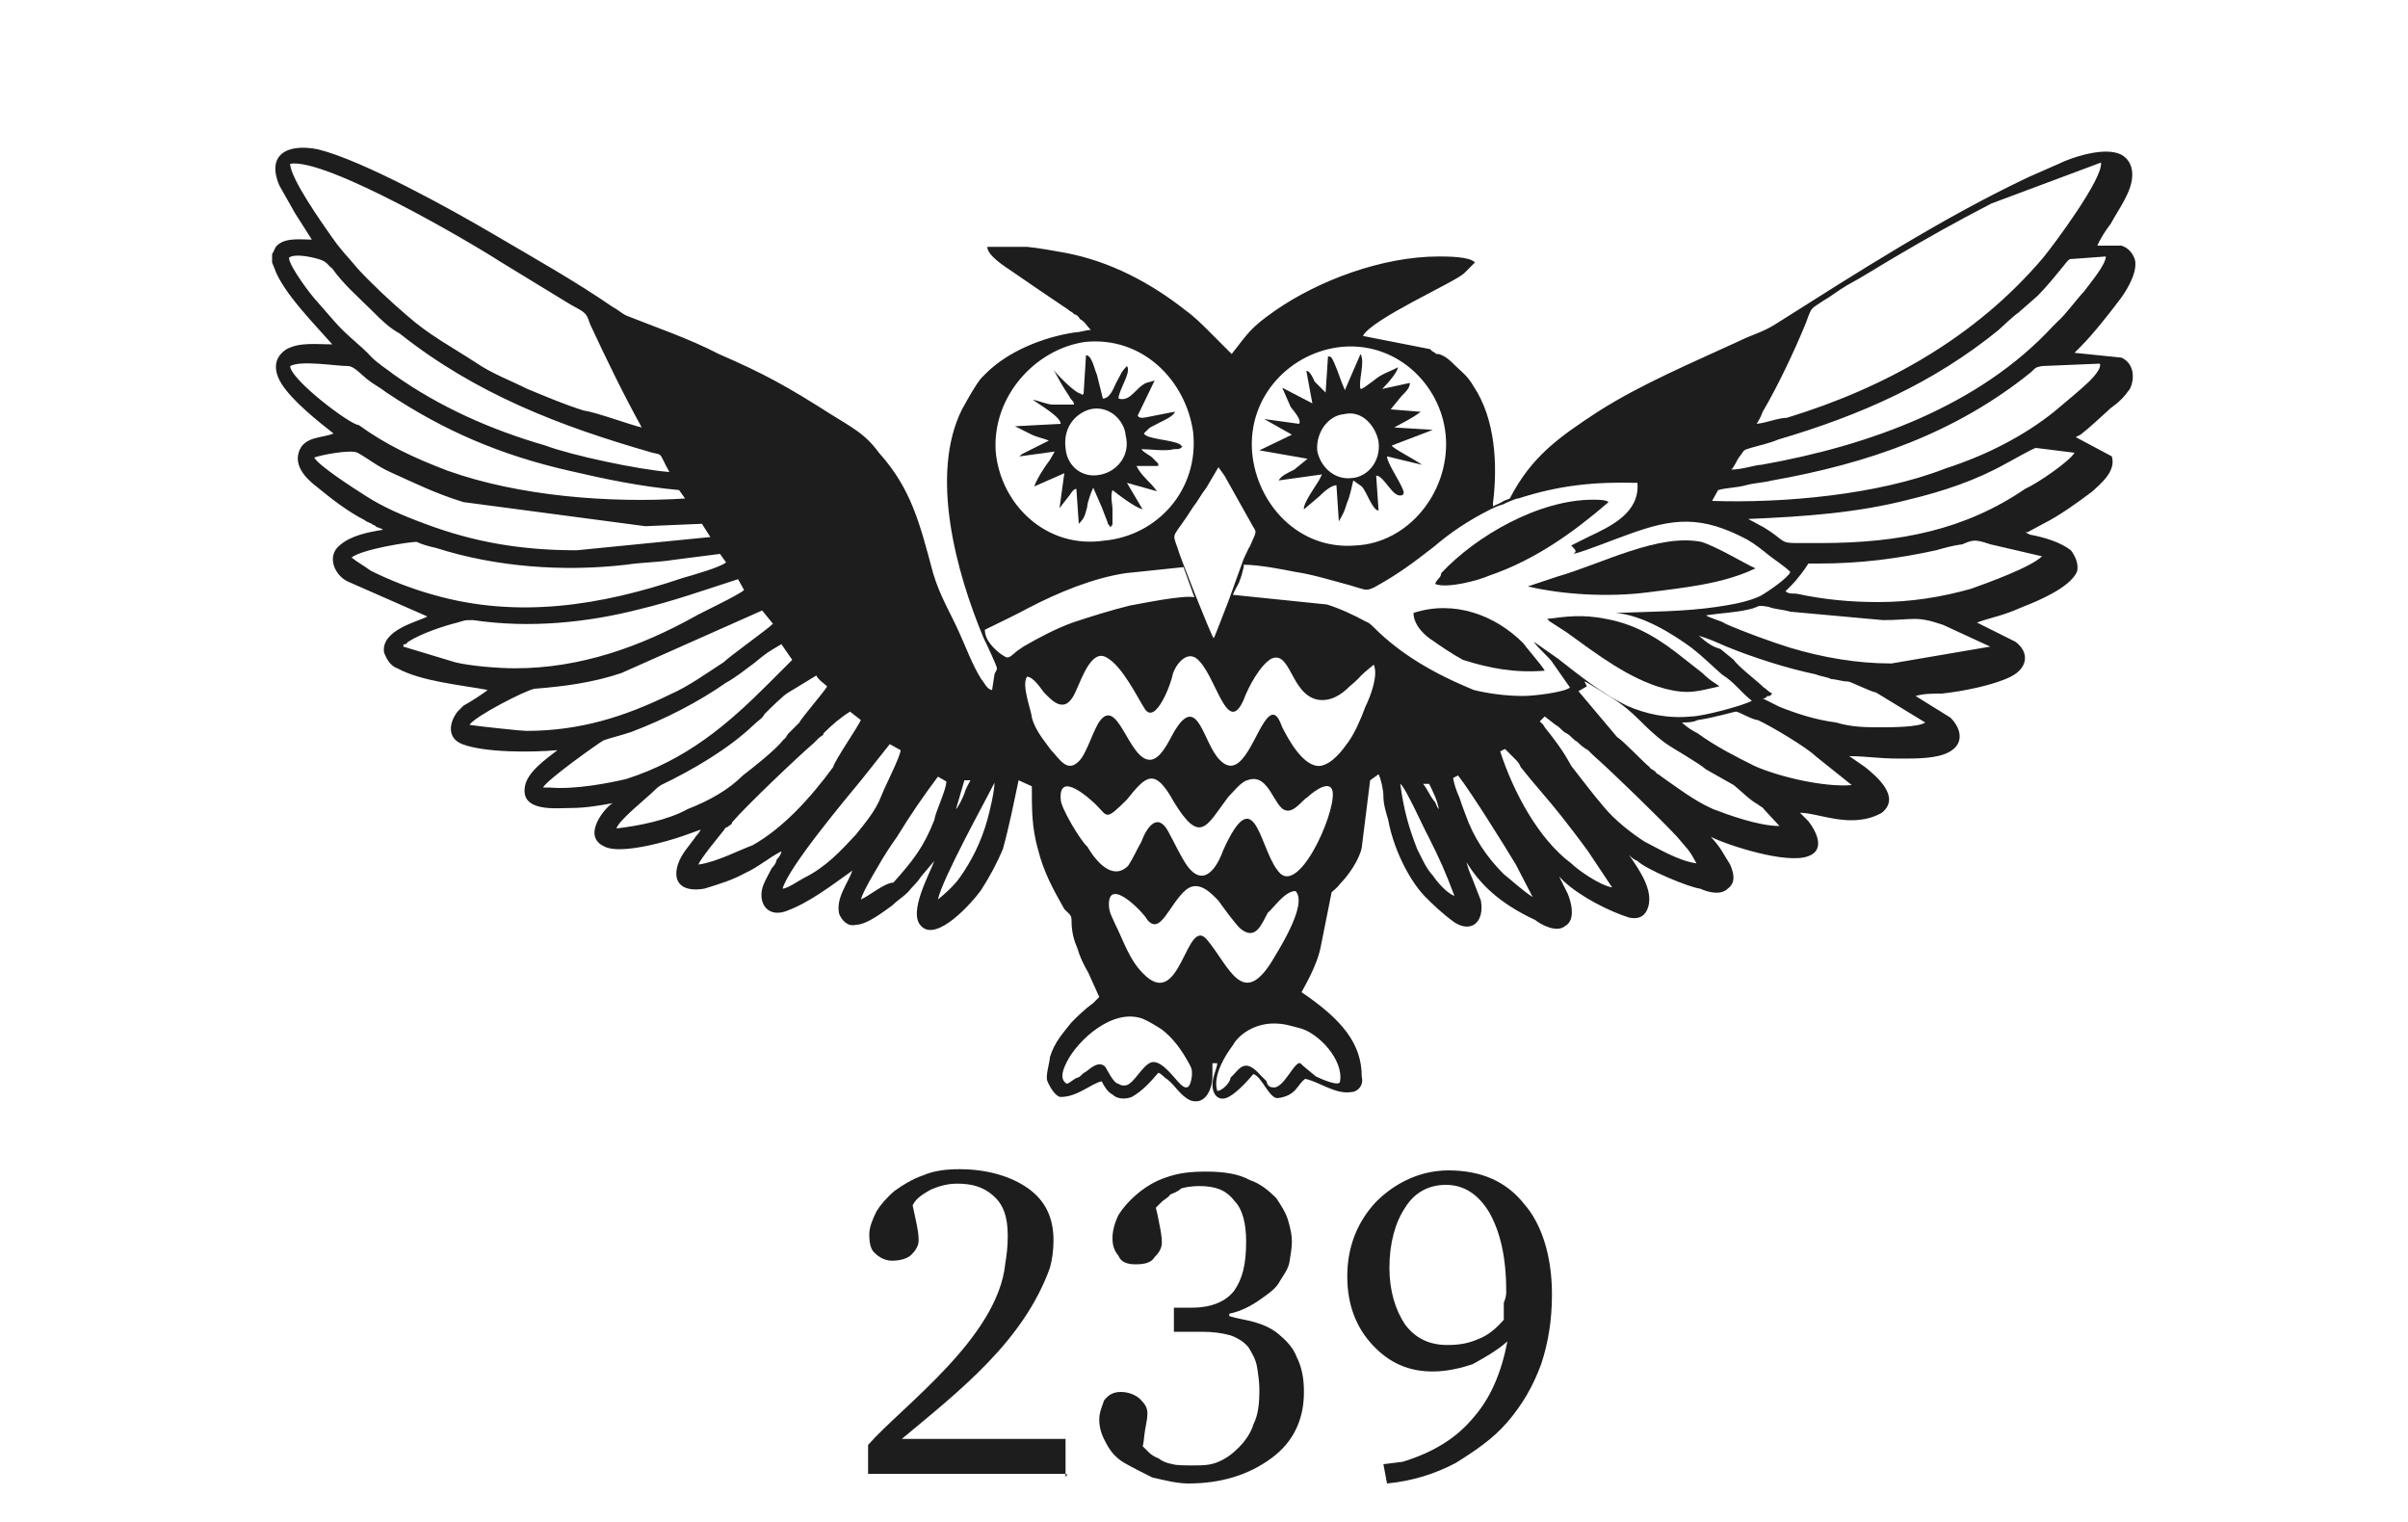 <?xml version="1.0" encoding="utf-8"?>
<!-- Generator: Adobe Illustrator 19.0.0, SVG Export Plug-In . SVG Version: 6.00 Build 0)  -->
<svg version="1.1" id="Layer_2" xmlns="http://www.w3.org/2000/svg" xmlns:xlink="http://www.w3.org/1999/xlink" x="0px" y="0px"
     viewBox="0 0 200 126.4" style="enable-background:new 0 0 200 126.4;" xml:space="preserve">
<style type="text/css">
    .st0{fill:#1d1d1d;}
</style>
<g id="XMLID_391_">
    <g id="XMLID_160_">
        <path id="XMLID_207_" class="st0" d="M128.5,51.4l0.2,0.2l1.4,0.9c2.5,1.8,5.2,3.9,8.2,4.7c2,0.5,2.7,0.2,4.5-0.2c-0.2-0.2-0.7-0.4-1.4-1.1
            c-0.5-0.4-0.9-0.7-1.4-1.1c-2-1.6-3.9-2.9-6.6-3.4C131.4,51,130.1,51.2,128.5,51.4z"/>
        <path id="XMLID_161_" class="st0" d="M84.7,37.9l2.9-0.4l-0.4,0.7c-0.4,0.5-1.1,1.6-1.3,2.2l2.5-1.1L88,42.2l0.7-0.9c0.2-0.2,0.4-0.7,0.7-0.7
            l0.2,2.9c0.5-0.5,0.5-0.7,0.7-1.4c0-0.4,0.4-1.4,0.5-1.6l0.7,1.6l0.5,1.3c0,0.2,0.2,0.2,0.2,0.4c0.2-0.2,0.2-0.2,0.2-0.4
            c0-0.4,0-0.9,0-1.1c0-0.4-0.2-1.1,0-1.6c0.5,0.4,1.8,1.4,2.5,1.6l-1.3-2.2l2.5,0.7l-0.4-0.5c-0.4-0.4-1.1-1.1-1.3-1.6h1.8
            c0-0.2,0-0.2,0-0.2c-0.2-0.2-0.4-0.4-0.5-0.5c-0.2-0.2-0.7-0.4-0.9-0.7c0.7,0,2,0.2,2.7,0c0.4,0,0.5,0,0.7-0.2L98,36.9
            c-0.7-0.4-2.7-0.4-3-0.9c0.7-0.7,0.4-0.4,1.3-0.9c0.4-0.2,1.1-0.5,1.3-0.9c-0.2,0-2.5,0.5-2.7,0.5c-0.4,0-0.4-0.2-0.4-0.2l1.4-2.9
            l-0.7,0.2c-0.9,0.4-1.3,1.6-2.3,1.3c0-0.7,1.1-2.2,0.7-2.7c-0.5,0.5-0.5,0.7-0.9,1.4c-0.2,0.4-0.5,1.3-1.1,1.3l-0.5-2
            c-0.2-0.4-0.4-1.6-0.9-1.6l-0.2,3.2c-0.2,0.2-0.2,0-0.2,0c-0.5,0-2.2-1.8-2.3-2c0.5,0.9,0.7,1.3,1.3,2.2c0.2,0.4,0.4,0.4,0.4,0.7
            h-1.8c-0.4,0-1.4-0.4-1.6-0.4c0.5,0.4,2.3,1.4,2.3,2l-3.8,0.2l1.4,0.7c0.4,0.2,1.3,0.4,1.4,0.5c-0.4,0.2-1.8,0.9-2.2,1.1
            C84.7,37.9,84.7,37.8,84.7,37.9z M90.5,34c1.6-0.4,2.9,0.9,3,2.2c0.4,1.6-0.7,2.9-2,3.2c-1.6,0.4-2.9-0.7-3-2.2
            C88.3,35.6,89.2,34.4,90.5,34z"/>
    </g>
    <g id="XMLID_158_">
        <path id="XMLID_159_" class="st0" d="M88.5,122.6v-3.1H74.9c4.8-4,10.1-8.1,12.3-14.2c0.2-0.7,0.3-1.5,0.3-2.3c0-1.9-0.7-3.3-2.1-4.3
            c-1.4-1-3.4-1.6-5.7-1.6l0,0c-1,0-2.1,0.1-3,0.5c-0.9,0.3-1.7,0.8-2.4,1.3c-0.7,0.6-1.2,1.2-1.5,1.7c-0.3,0.6-0.6,1.3-0.6,1.9
            c0,0.7,0.1,1.3,0.5,1.6c0.3,0.3,0.8,0.6,1.4,0.6c0.7,0,1.3-0.2,1.6-0.5c0.3-0.3,0.6-0.7,0.6-1.2c0-0.5-0.1-1-0.2-1.5
            c-0.1-0.5-0.2-0.9-0.3-1.4c0.3-0.6,0.8-0.9,1.5-1.3c0.7-0.3,1.4-0.5,2.2-0.5c1.3,0,2.2,0.3,3,1c0.8,0.7,1.2,1.7,1.2,3.3
            c0,1-0.1,1.7-0.2,2.3c-0.6,6.2-8.6,11.9-11.4,15.1v2.4h16.5V122.6z"/>
    </g>
    <g id="XMLID_153_">
        <path id="XMLID_154_" class="st0" d="M125.1,107.2c0-2.8-0.5-4.9-1.4-6.5c-0.9-1.5-2.1-2.3-3.6-2.3c-1.4,0-2.6,0.6-3.4,1.9
            c-0.8,1.2-1.3,2.9-1.3,5c0,1.9,0.5,3.5,1.3,4.7c0.9,1.2,2.1,1.7,3.5,1.7c0.9,0,1.7-0.1,2.6-0.5c0.8-0.3,1.5-0.9,2.1-1.6
            c0,0,0-0.1,0-0.2s0-0.3,0-0.6c0-0.1,0-0.3,0-0.6C125.1,107.7,125.1,107.5,125.1,107.2z M128.9,107.5c0,2.1-0.3,4-0.9,5.8
            c-0.7,1.9-1.6,3.4-2.8,4.8s-2.7,2.4-4.3,3.4c-1.7,0.9-3.6,1.5-5.7,1.7l-0.3-1.6l1.6-0.2c2.6-0.8,4.5-2,5.9-3.7
            c1.4-1.6,2.3-3.7,2.8-6.3c-0.9,0.8-2,1.4-2.9,1.9c-0.9,0.3-2.1,0.6-3.3,0.6c-2,0-3.6-0.7-5-2.2c-1.4-1.5-2.1-3.4-2.1-5.7
            c0-2.4,0.8-4.5,2.4-6.2c1.6-1.6,3.7-2.6,6-2.6c2.7,0,4.8,0.9,6.3,2.8C128,101.6,128.9,104.2,128.9,107.5z M91.3,117.9L91.3,117.9
            c0,0.7,0.2,1.3,0.6,2c0.3,0.6,0.8,1.2,1.5,1.6s1.5,0.8,2.3,1.2c0.9,0.2,2,0.5,3,0.5c2.7,0,5-0.7,6.9-2.1c1.9-1.4,2.7-3.3,2.7-5.5
            c0-1.2-0.2-2.1-0.6-2.9c-0.3-0.8-0.9-1.4-1.5-1.9c-0.6-0.5-1.3-0.8-2-1c-0.7-0.2-1.5-0.3-2.1-0.5v-0.2c1-0.2,1.9-0.7,2.6-1.2
            c0.7-0.5,1.3-0.9,1.6-1.5c0.3-0.5,0.7-1,0.8-1.6c0.1-0.6,0.2-1.2,0.2-1.7c0-0.5-0.1-1-0.3-1.7c-0.2-0.7-0.6-1.3-1-1.9
            c-0.6-0.6-1.3-1.2-2.2-1.5c-0.9-0.5-2.1-0.7-3.6-0.7c-1.3,0-2.3,0.1-3.4,0.5c-0.9,0.3-1.7,0.8-2.4,1.4c-0.7,0.6-1.2,1.2-1.5,1.7
            c-0.3,0.6-0.5,1.3-0.5,1.9c0,0.6,0.1,1,0.5,1.5c0.2,0.5,0.7,0.7,1.4,0.7c0.7,0,1.3-0.1,1.6-0.6c0.3-0.3,0.6-0.7,0.6-1.2
            c0-0.5-0.1-1-0.2-1.5c-0.1-0.6-0.2-1-0.3-1.4c0.1-0.1,0.2-0.2,0.5-0.5c0.2-0.2,0.5-0.3,0.7-0.6c0.2-0.1,0.6-0.2,0.9-0.5
            c0.3-0.1,0.9-0.2,1.5-0.2c1.3,0,2.2,0.3,2.9,1.2c0.7,0.7,1,1.9,1,3.4c0,1.9-0.3,3.1-1,4.1c-0.7,0.9-1.9,1.4-3.5,1.4h-1.5v2h2.3
            c0.9,0,1.7,0.1,2.4,0.3c0.6,0.2,1.2,0.6,1.5,1c0.3,0.5,0.6,1,0.7,1.6c0.1,0.6,0.2,1.3,0.2,1.9c0,1.2-0.1,2.1-0.5,2.9
            c-0.2,0.7-0.7,1.4-1.2,1.9c-0.5,0.5-1,0.9-1.7,1.2s-1.3,0.3-2.1,0.3c-0.7,0-1.4,0-1.7-0.1c-0.5-0.1-0.8-0.2-1.2-0.5
            c-0.3-0.1-0.6-0.3-0.8-0.5c-0.2-0.2-0.3-0.3-0.5-0.5c0.1-0.2,0.1-0.7,0.2-1.3c0.1-0.6,0.2-1,0.2-1.4c0-0.5-0.2-0.8-0.6-1.2
            c-0.3-0.3-0.9-0.6-1.6-0.6c-0.6,0-1,0.2-1.4,0.7C91.5,116.9,91.3,117.3,91.3,117.9z"/>
    </g>
</g>
<g id="XMLID_1_">
    <path id="XMLID_4_" class="st0" d="M128.3,55.7c-0.2-0.4-1.6-2-1.8-2.3c-2.3-2.3-5.7-3.6-9.1-2.5c0,1.1,1.1,2,1.6,2.3c0.7,0.5,1.6,1.1,2.5,1.6
        C123.7,55.5,125.8,55.9,128.3,55.7z"/>
    <path id="XMLID_11_" class="st0" d="M126.9,48.7c2.9,0.7,6.8,0.9,9.9,0.5s6.3-0.7,9-2c-0.9-0.4-3.2-1.8-4.5-2.2c-3.6-0.7-8.2,1.8-12,2.9
        L126.9,48.7z"/>
    <path id="XMLID_14_" class="st0" d="M108.6,38.1l-1.1,0.9c-0.4,0.2-1.1,0.5-1.3,0.9l3.6-0.5l-0.2,0.4c-0.2,0.4-1.4,2-1.3,2.5l1.3-1.1
        c0.2-0.2,0.9-0.9,1.4-0.9l0.2,3c0.5-0.9,0.4-0.7,0.7-1.6c0.2-0.4,0.4-1.4,0.5-1.8l0.7,0.5c0.4,0.4,0.9,2,1.4,2l-0.2-2.9
        c0.7,0,1.4,2,2.2,1.6c0.2-0.2,0-0.4,0-0.5c-0.4-0.9-1.3-2.2-1.3-2.7l2.9,0.7c-0.5-0.4-2.5-1.4-2.5-1.6l3.4-1.3l-3.2-0.2
        c0.7-0.4,1.4-0.7,2.2-1.3l-2.5-0.2l0.9-1.1c0.4-0.4,0.7-0.7,0.7-1.1l-2.3,0.5c0.4-0.4,1.3-1.4,1.3-1.8c-0.7,0.4-1.3,0.5-2,1.1
        c-0.7,0.5-0.9,0.7-1.1,0.7c-0.2-0.7,0.4-2.2,0-2.9l-1.3,3c-0.4-0.9-0.5-1.4-0.9-2.3c-0.2-0.4-0.2-0.5-0.5-0.5l-0.2,3l-0.9-0.9
        c-0.2-0.4-0.4-0.9-0.7-0.9l0.5,2.7l-2.5-1.3l0.7,1.6c0.4,0.5,0.9,1.1,0.7,1.4l-2.9-0.4l2.3,1.3l-2.7,1.3L108.6,38.1z M111.6,34.4
        c1.6-0.4,2.7,1.1,2.9,2.3c0.2,1.6-0.9,2.9-2.2,3c-1.6,0.2-2.7-1.1-2.9-2.3C109.3,35.8,110.4,34.5,111.6,34.4z"/>
    <path id="XMLID_15_" class="st0" d="M123.7,47.8c3.8-1.3,7-3.6,9.9-6.1c-0.2-0.2-0.9-0.2-1.3-0.2c-4.5,0-9.7,3-12.6,6.1c0,0.4-0.4,0.5-0.5,0.9
        C120.2,48.9,122.8,48.2,123.7,47.8z"/>
    <path id="XMLID_18_" class="st0" d="M176.2,29.7l-3.9-0.4c0.2-0.2,0.4-0.4,0.5-0.5c1.1-1.1,2.5-2.9,3.4-4.1c0.5-0.7,1.4-2.2,1.1-3.2
        c-0.2-0.5-0.5-0.9-1.1-1.1h-2c0.2-0.5,0.7-1.3,1.1-1.8c0.7-1.3,1.8-2.7,1.8-4.1c0-0.9-0.5-1.6-1.3-1.8c-1.4-0.4-3.8,0.4-4.8,0.9
        l-2.5,1.1c-7.2,3.4-14.2,7.9-21,12.2c-1.1,0.7-2,0.9-3,1.4c-3.9,1.8-8.2,3.6-11.8,5.9c-3.2,2.1-5.5,3.7-7.3,7.2
        c-0.2,0.1-0.3,0.1-0.5,0.2c-0.3,0.2-0.6,0.3-0.8,0.4c0,0-0.1,0-0.1,0.1c0-0.1,0-0.2,0-0.3c0.4-3.2,0.2-7-1.6-9.7
        c-0.5-0.9-1.1-1.3-1.6-1.8c-0.4-0.4-0.7-0.7-1.3-0.9c-0.2,0-0.2,0-0.2,0c-0.2-0.2-0.4-0.2-0.5-0.4l-5.6-1.1
        c0.7-1.4,7.7-4.5,8.4-5.2l0.9-0.9c-0.4-0.5-2.3-0.5-3-0.5c-4.7,0-10,2-13.6,4.5c-2,1.4-2.2,1.8-3.6,3.6c-0.2-0.2-1.4-1.4-1.8-1.8
        c-0.7-0.7-1.3-1.3-2-1.8c-2.9-2.3-6.3-4.1-10-4.8c-1.1-0.2-2.2-0.4-3.2-0.5L82,20.5c0,0.7,1.4,1.6,2,2c1.6,1.1,3.2,2.2,4.7,3.2
        c0.2,0.2,0.4,0.2,0.5,0.4c0.2,0,0.4,0.2,0.5,0.4c0.4,0.2,0.5,0.5,0.9,0.9c-0.4,0-0.9,0.2-1.3,0.2c-2.7,0.4-5.6,1.6-7.4,3.4
        c-0.2,0.2-0.2,0.2-0.4,0.4C81,32,80.4,33.1,79.9,34c-2.7,5.4-0.5,13.5,1.8,19c0.2,0.4,1.1,2.3,1.1,2.5c0,0.2-0.2,0.4-0.2,0.5
        l-0.2,1.3c-0.4,0-0.7-0.7-0.9-0.9c-0.7-1.1-1.3-2.7-1.8-3.8c-0.7-1.6-1.6-3-2.2-5c-1.1-4.1-1.8-7-4.5-10c-0.5-0.7-1.1-1.3-1.8-1.8
        c-0.7-0.5-1.4-0.9-2.2-1.4c-3.6-2.3-5.6-3.4-9.3-5c-2.5-1.3-5.2-2.2-7.7-3.2c-0.4-0.2-0.7-0.5-1.1-0.7c-3.2-2.2-6.6-4.1-10-6.1
        c-3.4-2-10.8-6.1-14.5-7c-2.5-0.5-4.3,0.4-3.2,3c0.4,0.7,0.9,1.6,1.3,2.3l1.4,2.2c-0.9,0-2.2-0.2-2.9,0.5c-0.2,0.2-0.2,0.4-0.4,0.7
        v0.7l0.2,0.5c0.7,2,3.4,4.7,4.8,6.3c-1.3,0-2.7-0.2-3.8,0.4c-1.1,0.7-1.1,1.8-0.4,2.9c0.9,1.4,2.9,3,4.3,4.1
        c-0.9,0.4-2.5,0.2-2.9,1.6c-0.4,1.4,1.1,2.5,1.6,2.9c1.1,0.9,2.5,2,3.9,2.7c0.2,0.2,0.5,0.2,0.7,0.4c0.2,0,0.2,0.2,0.4,0.2
        c0.4,0.2,0.2,0,0.4,0.2c-1.3,0.2-2.7,0.5-3.6,1.3c-1.1,0.9-0.4,2.5,0.7,3l6.6,2.9c-0.7,0.4-3.9,1.1-3.6,3c0.2,0.5,0.5,1.1,1.1,1.3
        c2,1.1,5.4,1.4,7.5,1.8c-0.2,0.2-1.6,1.1-2,1.3c-0.2,0.2-0.4,0.4-0.5,0.5c-0.7,0.9-0.9,2.2,0.4,2.7c1.8,0.7,5.7,0.7,7.9,0.5
        c-0.9,0.7-2.5,1.8-2.7,3c-0.4,2.2,2.7,1.8,3.9,1.8c1.1,0,2.3-0.2,3.4-0.4c-0.5,0.2-2.7,2.7-0.7,3.6c1.3,0.7,5.2-0.4,6.6-0.9
        l1.4-0.5c-0.2,0.4-0.4,0.5-0.5,0.7c-0.5,0.7-1.1,1.3-1.4,2.2c-0.5,1.6,0.5,2.3,2.2,2c1.3-0.4,2.3-0.7,3.4-1.3c1.1-0.5,2-1.3,3-1.8
        c0,0.2-0.2,0.5-0.4,0.7c0,0.2-0.2,0.5-0.4,0.7c-0.2,0.4-0.5,0.9-0.7,1.4c-0.5,1.3,0.2,2.7,1.8,2.2c2-0.7,3.9-2.2,5.6-3.4
        c-0.4,1.1-1.4,2.3-1.1,3.6c0.2,0.5,0.7,1.1,1.4,0.9c0.9,0,2.3-1.1,3-1.6c0.4-0.4,0.9-0.7,1.3-1.1c0.4-0.5,0.7-0.7,1.1-1.3l1.1-1.3
        c-0.4,1.1-2.2,4.3-1.1,5.4c1.3,1.4,4.3-2,5-3c0.7-1.1,1.3-2.2,1.8-3.4c0.5-1.8,0.9-3.8,1.3-5.7l1.1,0.5c0,2,0,3.4,0.5,5.2
        c0.5,2,1.3,3.4,2.2,5C88.9,76,89,76,89,76.5c0,0.9,0.2,1.6,0.5,2.3c0.2,0.7,0.5,1.3,0.9,2l0.9,2c-0.2,0.2-0.4,0.4-0.5,0.5
        c-0.7,0.5-1.3,1.1-1.8,1.6c-0.7,0.9-1.4,1.6-1.8,2.9c0,0.4-0.4,1.6-0.2,2c0.2,0.5,0.7,1.3,1.1,1.3c1.4,0,2.5-1.1,3.4-1.3
        c0.2,0.4,0.5,0.9,0.9,1.1c0.4,0.4,1.1,0.4,1.6,0.2c0.9-0.5,1.6-1.3,2.2-2c0.2,0,0.5,0.4,0.7,0.5c0.7,0.5,1.1,1.4,2,1.8
        c1.3,0.4,1.8-1.1,1.8-2v-1.1h0.4c0,0.4-0.4,1.1-0.4,1.8c0,0.7,0.4,1.3,1.1,1.1c0.7-0.2,1.8-1.4,2.3-2c0.7,0.2,1.3,2,2,2
        c1.6-0.2,1.6-1.1,2.3-1.6c1.1,0.2,2.5,1.3,3.8,1.1c0.5,0,1.1-0.5,0.9-1.3c0-2.7-1.6-4.7-5-7c0.2-0.4,1.3-2.2,1.6-3.8l0.9-4.5
        c0.2-0.2,0.5-0.4,0.7-0.7c0.7-0.7,1.6-2,1.8-3l0.7-5.6l0.7-0.5c0.2,0.4,0.4,1.3,0.4,1.8c0,0.7,0.2,1.3,0.4,2c0.4,2.2,1.6,4.8,3,6.3
        c0.7,0.7,1.4,1.4,2.5,2.2c1.4,0.9,2.5,0,2.2-1.8c-0.2-0.5-0.5-1.3-0.7-1.8c-0.4-0.9-0.4-1.1-0.5-1.4c1.1,1.8,2.7,3.4,5.7,4.8
        c0.5,0.4,1.8,1.1,2.5,0.5c0.9-0.5,0.5-2,0.2-2.7l-0.7-1.4c0.2,0.2,0.2,0.2,0.4,0.4c1.4,1.3,3.8,2.5,5.4,3c0.9,0.2,1.4-0.2,1.6-0.9
        c0.4-1.4-0.7-3-1.6-4.3c0.2,0.2,0.4,0.4,0.7,0.5c0.7,0.7,4.3,2.2,5.2,2.3c0.9,0.4,1.8,0.5,2.3,0c0.7-0.5,0.5-1.3,0.2-2
        c-0.7-1.1-0.7-1.3-1.6-2.3c1.4,0.7,6.3,2.3,8.1,1.6c1.4-0.5,0.7-2,0-2.9c-0.4-0.4-0.4-0.4-0.7-0.7c1.6,0,4.3,1.4,6.8,0
        c1.6-1.3-0.4-3-1.4-3.8l-1.3-0.9c1.6,0,2.2,0.2,4.3,0.2c1.3,0,2.9,0,3.9-0.5c1.4-0.7,1.1-2,0.2-2.9l-2.9-1.8
        c0.7-0.2,1.4-0.2,2.2-0.2c1.8-0.2,4.3-0.7,5.7-1.4c1.4-0.7,1.6-2,0.4-2.9l-3.2-1.6c1.4-0.5,2-0.5,3.8-1.3c1.3-0.5,3.9-1.6,4.5-2.9
        c0.2-0.7-0.2-1.4-0.5-1.8c-0.9-0.7-2.3-1.1-3.4-1.3l-0.4-0.2h0.2l1.3-0.7c1.4-0.7,2.9-1.8,4.1-2.7c0.5-0.5,2-1.6,1.6-2.9l-3-1.6
        l0.4-0.2c0.9-0.7,1.6-1.4,2.5-2.2c0.7-0.5,1.1-0.9,1.6-1.6C177.3,31.5,177.3,30.2,176.2,29.7z M80.1,64.8h0.5
        c-0.2,0.4-0.4,0.7-0.5,1.1c-0.2,0.5-0.5,1.1-0.7,1.3L80.1,64.8z M24.1,13.6c3-0.5,15.1,6.6,17.4,8.1l5.9,3.6
        c1.3,0.7,1.3,0.7,1.6,1.6c1.4,3,2.7,5.7,4.3,8.6c-0.9-0.2-3.9-1.3-4.8-1.4c-1.6-0.5-3-1.1-4.7-1.8c-1.4-0.7-3-1.3-4.3-2.2
        c-2-1.3-3.9-2.3-5.7-3.9c-1.3-1.1-3-2.7-4.1-3.9c-0.9-1.1-1.3-1.4-2.2-2.7C26.8,18.6,24.1,14.8,24.1,13.6z M27.7,26.6L26.3,25
        c-0.4-0.4-2.3-2.9-2.3-3.6c0.5-0.4,2.2,0,2.7,0.2c0.5,0.2,0.5,0.4,0.9,0.7c0.9,1.3,2.3,2.5,3.4,3.6c0.7,0.7,1.3,1.3,2.2,1.8
        c6.3,5,13.3,7.7,21,9.9c0.9,0.2,0.5,0,1.4,1.6C53,39,47.4,37.8,45.3,37c-4.5-1.3-8.8-3.2-12.6-5.9c-0.5-0.4-1.3-0.9-1.8-1.4
        C29.9,28.6,28.8,27.9,27.7,26.6z M24.1,30.4c0.9-0.5,3.8,0,4.8,0c0.5,0,1.1,0.7,1.6,1.1c0.5,0.4,1.1,0.7,1.6,1.1
        c4.8,3.2,9.5,5.2,15.2,6.5c3,0.7,5.9,1.3,9.1,1.6l0.5,0.7c-6.3,0.4-13.8-0.2-19.7-2.3c-2.9-1.1-5.2-2.2-7.4-3.8
        C29.1,35.3,24.1,31.5,24.1,30.4z M30.4,41.2c-1.1-0.7-3.9-2.5-4.3-3.2c0.5-0.2,3-0.7,3.6-0.4c0.9,0.5,1.6,1.1,2.7,1.6
        c2,0.9,3.8,1.8,6.1,2.5l15.1,2l4.7-0.2l0.7,1.1l-11.1,1.1c-4.7,0-8.6-0.7-12.6-2.2C33.4,42.8,31.8,42.1,30.4,41.2z M30.8,47.4
        c-0.7-0.5-1.1-0.7-1.6-1.1c0.9-0.7,4.8-1.3,5.4-1.3c0.4,0.2,1.1,0.4,1.6,0.5c5,1.6,10.6,2,15.8,1.4c1.3-0.2,2.7-0.2,3.9-0.4
        l3.9-0.5l0.5,0.7c-0.4,0.4-2.9,1.1-3.6,1.3C49.9,50.3,43,51.4,36,49.4C34.2,48.9,32.4,48.2,30.8,47.4z M37.8,55l-4.3-1.3
        c0-0.2,0-0.2,0.2-0.2l0.2-0.2c1.1-0.7,2.9-1.3,4.1-1.6c0.7-0.2,0.5-0.2,1.3-0.2c4.7,0.7,9.5,0.2,13.8-0.9c2.9-0.7,5.4-1.6,8.2-2.5
        l0.5,0.9c-0.4,0.4-3.8,2-4.1,2.2c-4.5,2.5-9.5,4.3-14.9,4.3C41.3,55.5,39,55.3,37.8,55z M43.7,60.7c-0.4,0-4.1-0.4-4.7-0.5
        c0.4-0.7,4.7-2.9,5.4-3c2.5-0.2,4.8-0.5,7.2-1.3l11.7-5.2l0.9,1.1c-0.5,0.5-3.6,2.7-4.1,3.2c-1.4,0.9-2.9,2-4.5,2.7
        C51.9,59.5,48.2,60.7,43.7,60.7z M45.6,65.4h-0.5c0.4-0.7,4.5-3.6,5-3.9c0.5-0.2,1.4-0.4,2.3-0.7c2.9-1.1,5.6-2.5,7.9-4.1
        c0.9-0.5,1.6-1.1,2.3-1.6c1.1-0.9,1.1-0.9,2.3-1.6l0.9,1.3l-2,2c-3.4,3.4-6.8,6.3-11.8,7.9C50.7,65,47.8,65.6,45.6,65.4z
         M57.1,67.2c-1.6,0.9-4.1,1.4-5.9,1.6c0.2-0.7,2.5-2.5,3.2-3.2c0.2-0.2,0.2-0.2,0.5-0.4c2.7-1.3,5.6-3,7.7-5
        c0.4-0.4,0.7-0.5,0.9-0.9c0.4-0.4,1.6-1.6,2-1.8l2.3-1.4c0.2,0.4,0.7,0.7,0.9,0.9c-0.2,0.4-2.2,2.7-2.3,3l-0.9,0.9
        c-0.2,0.2-0.2,0.4-0.4,0.5c-0.7,0.9-2.5,2.3-3.4,3C60.5,65.6,58.9,66.5,57.1,67.2z M62.5,70.2c-1.1,0.4-3,1.4-4.5,1.6
        c0.2-0.5,1.6-2.2,2-2.7c0.2-0.2,0.2-0.4,0.4-0.4c0.2-0.2,0.4-0.2,0.4-0.4c1.1-1.3,5.4-5.4,6.8-6.6c0.2-0.2,0.2-0.2,0.4-0.4
        c0.2-0.2,0.4-0.2,0.4-0.4c0.7-0.7,1.4-1.3,2.2-1.8l0.9,0.7c-0.2,0.5-2.2,3.4-2.3,3.9C67.3,66.3,65,68.8,62.5,70.2z M71.1,69.3
        c-1.3,1.4-2.5,2.7-4.3,3.6c-0.4,0.2-1.4,0.9-1.8,0.9c0.5-1.8,5.2-7.4,6.6-9.1c0.7-0.9,1.6-2,2.3-2.9l0.9,0.5c0,0.5-1.3,3-1.6,3.8
        C72.7,67.4,71.8,68.4,71.1,69.3z M77.6,68.1c-0.9,2.3-1.8,3.4-3.4,5.2c-0.7,0-2,1.1-2.7,1.4c0.2-0.7,1.1-2.2,1.4-2.7
        c0.5-0.9,1.1-1.8,1.6-2.5c1.1-1.8,2.2-3.4,3.4-5l0.7,0.4C78.6,65.6,77.7,67.4,77.6,68.1z M82,68.1c-0.5,1.8-1.3,3.4-2.3,4.8
        c-0.5,0.7-1.3,1.4-1.8,1.8c0.4-1.8,3.9-8.1,4.7-9.7C82.6,65.7,82.2,67.4,82,68.1z M146.4,34.2c1.3-2.2,2.7-5.2,3.6-7.4
        c0.5-1.4,0.4-1.1,1.4-1.8c0.7-0.4,1.3-0.9,2-1.3c1.3-0.7,2.7-1.6,3.9-2.3c2.7-1.6,5.2-3,8.1-4.5l9.1-3.4c0.2,1.3-3.9,6.8-4.8,7.9
        c-5.6,6.6-13.1,10.8-21.3,13.3c-0.7,0-1.6,0.4-2.5,0.5C146.1,34.9,146.3,34.5,146.4,34.2z M144.5,37.9c0.4-0.5,0.2-0.5,0.9-0.7
        c0.7-0.2,1.6-0.4,2.3-0.7c6.8-2,12.9-4.7,18.3-9.1c0.2-0.2,1.4-1.3,1.6-1.4l1.6-1.4c0.9-0.9,1.6-1.8,2.5-2.9
        c0.2-0.2,0.2-0.2,0.5-0.2l2.7-0.2c0,0.7-1.3,2.2-1.8,2.9c-0.5,0.5-1.6,2-2.2,2.5c-0.2,0.2-0.2,0.2-0.4,0.4
        c-6.1,6.6-15.2,9.9-24.2,11.5c-0.5,0-1.6,0.4-2.5,0.4C144.1,38.7,144.3,38.1,144.5,37.9z M111.5,28.8c4.7-0.4,8.4,3.4,8.6,7.7
        c0.2,4.5-3.2,8.6-7.5,8.8c-4.7,0.4-8.2-3.4-8.6-7.7C103.6,32.9,107.2,29.2,111.5,28.8z M101.2,38.8l0.5,0.7l2.3,4.1
        c0.4,0.7,0.4,0.4-0.2,1.8c-0.1,0.1-0.2,0.4-0.5,1l0,0L102,50l0,0c-0.6,1.5-1.1,2.9-1.2,3c-0.2-0.2-2.9-7-3-7.5
        c-0.5-1.4-0.4-0.7,1.3-3.4c0.4-0.5,0.7-1.1,1.1-1.6L101.2,38.8z M90.1,28.4c4.8-0.5,8.4,3.2,9,7.5c0.5,4.8-3,8.6-7.4,9
        c-4.8,0.7-8.6-3-9-7.4C82.4,32.9,86,29,90.1,28.4z M84.2,54.3c-0.5,0.4-0.5,0.4-1.1,0c-0.5-0.4-1.3-1.1-1.3-2
        c0.4-0.2,2.9-1.4,3.6-1.8c2.5-1.3,5.4-2.5,8.1-2.9l4.8-0.5l0.9,2.5c-0.9-0.2-4.3,0.5-5.4,0.7c-1.6,0.4-3.2,0.9-4.7,1.4
        c-1.4,0.5-2.9,1.3-4.1,2C84.7,53.9,84.4,54.1,84.2,54.3z M98,90c-0.5-0.5-1.4-1.8-2.2-1.8c-0.7,0-1.4,1.4-2,1.8
        c-0.2,0.2-0.7,0.2-0.9,0c-0.4,0-0.9-1.1-1.1-1.4c-0.5-0.5-1.1,0-1.6,0.4c-0.4,0.2-0.4,0.4-0.7,0.5c-0.2,0-0.7,0.5-0.9,0.5
        c-0.7-0.4-0.2-1.4,0-1.8c0.9-1.8,3.8-4.5,6.3-3.6c0.5,0.2,1.3,0.7,1.6,0.9c0.9,0.7,1.6,1.6,2.3,2.9c0.2,0.4,0.2,0.4,0.2,0.9
        C98.9,90.1,98.7,90.7,98,90z M100.3,78.1c-1.8-2.3-2.2,6.1-5.4,2.7c-1.1-1.1-1.6-2.7-2.3-4.1c-0.2-0.5-0.5-0.9-0.5-1.6
        c0-2.3,2.9,0.7,3.2,1.3c1.1,1.3,1.8-1.3,3.2-2.5c1.1-0.9,2.2,0.4,2.7,0.9c0.5,0.7,1.3,1.8,1.8,2.3c1.3,1.1,1.8-0.4,2.3-1.3
        c0.5-0.4,1.4-1.8,2.3-1.8c1.1,1.1-1.6,5.2-2,5.9C103.2,83.7,102.1,80.3,100.3,78.1z M111.3,89.8c0,0.5-1.6-0.2-2-0.4
        c-0.5-0.4-1.1-0.9-1.3-1.1c-0.5-0.2-1.4,2.2-2.3,2c-0.4,0-0.5-0.4-0.5-0.5c-0.2-0.2-0.4-0.4-0.5-0.5c-1.4-1.6-1.8-0.4-2.5,0.2
        c0,0.4-0.7,1.1-1.1,1.1c-0.4-1.3,0.7-3,1.3-3.8c0.5-0.9,1.8-1.8,3.4-1.8c0.9,0,1.4,0.2,2.2,0.4C109.5,85.8,111.6,88,111.3,89.8z
         M106.4,72.6c-1.8-1.6-2-8.2-4.8-2c-0.5,1.4-1.6,3.2-3,1.3c-0.5-0.7-1.1-2-1.6-2.9c-0.9-1.6-1.8-0.2-2.2,0.9
        c-0.4,0.7-0.7,1.4-1.1,2c-1.3,1.3-2.7-0.4-3.4-1.6c-0.5-0.4-2.2-3.2-2.2-3.9c-0.2-2.5,2.5,0,3,0.5c0.9,0.9,0.7,1.3,2.5-0.5
        c1.6-2,2.3-2.7,3.9,0.2c2.2,3.6,2.7,2,4.5-0.4c0.4-0.4,1.1-1.3,1.6-1.4c1.8-0.7,2.2,2.3,3.2,2.5c0.7,0.2,1.4-0.9,1.8-1.1
        c0.2-0.2,1.6-1.4,2-0.7C111.3,66.6,108.2,74,106.4,72.6z M113.4,58.7c-0.4,1.1-0.9,2.2-1.4,2.9c-0.5,0.7-1.3,1.8-2.3,2
        c-1.4,0.2-2.7-2.2-3.2-3.2c-0.2-0.5-0.5-1.4-1.1-0.9c-1.1,0.9-2.2,5.6-4.1,3.6c-1.4-1.4-1.8-5.7-3.8-2.3c-0.4,0.7-1.1,2.3-2,2.3
        c-1.8,0-2.7-5.6-4.3-3c-0.5,0.9-0.9,2.2-1.4,2.9c-1.1,1.4-1.8,0-2.5-0.7c-0.5-0.7-1.3-1.6-1.6-2.7c0-0.5-0.9-2.7-0.4-3.4
        c0.5,0,1.1,0.9,1.4,1.3c0.7,0.7,1.8,2,2.7-0.2c0.5-1.1,1.3-3.4,2.5-2.7c1.3,0.7,2.5,3.2,3.2,4.3c0.9,1.3,2.2-2.2,2.3-2.9
        c0.2-0.7,1.1-2,2-1.3c1.6,1.3,2.5,6.6,3.9,3.4c0.4-1.1,1.4-2.9,2.3-3.4c1.6-0.7,1.6,2.9,3.8,3.4c1.1,0.2,2-0.4,2.7-1.1
        c1.3-1.1,0.4-0.5,2-1.8C114.5,56.1,113.8,57.9,113.4,58.7z M114.1,52.1c-0.2-0.2-0.4-0.4-0.7-0.5c-0.9-0.5-2.2-1.1-3.2-1.4
        l-7.8-0.8c0.1-0.3,0.3-0.6,0.5-1c0.2-0.5,0.3-0.9,0.4-1.3c0-0.1,0-0.1,0-0.2c1.3,0,3.3,0.4,4.3,0.6c1.4,0.2,3,0.7,4.5,1.1
        c1.4,0.4,1.3,0.5,2,0.2c2-1.1,3.2-2,5-3.4c1.4-1.2,2.9-2.2,4.7-3.1c0.2-0.1,0.6-0.3,1-0.4c0.6-0.3,1.2-0.5,1.2-0.5l0,0
        c0,0,0.1,0,0.1,0c3.4-1.1,6.3-1.4,9.9-1.3c0.2,2.5-2.2,3.6-4.1,4.5l-1.4,0.7c0.5,0.5,0.4,0.5,0.2,0.7c0.9-0.2,3.6-1.3,4.5-1.6
        c3.8-1.4,6.1-1.6,9.9,0.4c0.7,0.4,1.3,0.9,1.8,1.3c0.5,0.4,1.3,0.9,1.8,1.4c-0.2,0.5-1.8,1.6-2.5,2c-1.1,0.5-2.3,0.7-3.6,0.9
        c-2.7,0.4-5.7,0.4-8.4,0.5c2.3,0.2,4.8,1.8,6.3,2.9c0.9,0.7,1.6,1.4,2.5,2.2c1.1,0.7,1.4,1.3,2.5,2.2c-0.7,0.4-4.1,1.3-5,1.3
        c-2,0.2-3.8-0.2-5.4-0.9c-2.2-1.1-3.9-2.5-5.7-3.9l-2-1.4c0.2,0.4,1.4,1.4,1.6,1.8l1.4,2c-0.5,0.4-3,0.7-3.9,0.7
        c-1.4,0-2.9-0.2-4.1-0.5C119,55.9,116.3,54.3,114.1,52.1z M119.5,67.2c-0.2-0.2-0.2-0.5-0.4-0.7c-0.4-0.5-0.5-0.9-0.9-1.4
        c0.2,0,0.4,0,0.5,0C119,65.7,119.4,66.5,119.5,67.2z M119,72.7c-0.5-0.5-0.9-1.4-1.3-2.2c-0.7-1.8-1.1-3.2-1.4-5.4
        c0.4,0.2,2,3.8,2.3,4.3c1.1,2.2,1.4,2.9,2.2,5C120.2,74.2,119.4,73.3,119,72.7z M124.9,72.6c-1.4-1.4-2.5-3-3.2-5
        c-0.2-0.5-0.4-1.1-0.5-1.4c-0.2-0.4-0.5-1.3-0.5-1.6l0.4-0.2c1.1,1.4,3.9,5.9,4.8,7.4l1.4,2.7C126.5,74,125.3,72.9,124.9,72.6z
         M130.5,71.7c-2.7-2-4.8-5.9-5.9-9.3l0.4-0.2c0.2,0.2,0.2,0.2,0.4,0.4c0.2,0.2,0.2,0.2,0.4,0.4c0.2,0.2,0.4,0.4,0.5,0.7
        c1.1,1.4,2.3,2.7,3.4,4.1c0.7,0.9,1.4,1.8,2.2,2.9l2,3C132.8,73.5,131,72.2,130.5,71.7z M136.6,69.9c-1.1-0.7-2.5-1.8-3.4-2.9
        c-1.1-1.3-1.6-2-2.7-3.4c-0.7-1.3-1.4-2.2-2.2-3.2c-0.2-0.4-0.4-0.4-0.4-0.5l0.4-0.4l0.9,0.7c0.4,0.2,0.5,0.5,0.9,0.7
        c0.4,0.2,0.5,0.5,0.9,0.7c0.2,0.2,0.5,0.5,0.9,0.7c0.2,0.2,0.2,0.2,0.4,0.4c1.6,1.4,5.9,5.6,7,6.8c0.9,1.1,0.9,0.9,1.6,2.2
        C139.4,71.5,137.6,70.4,136.6,69.9z M142.3,67.2c-1.6-0.7-3-1.8-4.3-2.7c-0.2-0.2-0.4-0.2-0.5-0.4c-0.2-0.2-0.4-0.2-0.5-0.4
        c-0.5-0.4-2.2-2.2-2.7-2.5l-3.2-3.8l0.7-0.4l-0.2-0.4c0.2,0,1.8,1.1,2.2,1.3c2.2,1.4,2.5,2.3,4.5,3.8c0.7,0.5,2.7,1.6,3.4,2.2
        l2.3,1.3c0.5,0.4,1.4,1.3,2,1.6c0.2,0.2,0.4,0.2,0.5,0.4l1.3,1.4C146.1,68.6,143.6,67.7,142.3,67.2z M153.8,65.2
        c-2.3,0.2-6.1-0.7-8.1-1.6c-1.4-0.7-3.2-1.6-4.7-2.7c-0.4-0.2-0.9-0.5-1.3-0.9c0.4,0,0.9,0,1.3-0.2c1.4-0.2,3-0.7,3.2-0.7
        c0.2,0,1.4,0.7,1.8,0.7c1.1,0.5,4.1,2.3,4.8,3L153.8,65.2z M159.9,60c-0.5,0.4-2.9,0.4-3.6,0.4c-1.3,0-2.5,0-3.8-0.4
        c-1.6-0.2-3.2-0.7-4.7-1.3l-1.4-0.7c0.2,0,0.2,0,0.4-0.2h0.2l0.2-0.2c-0.4-0.2-0.5-0.4-0.7-0.5c-0.5-0.5-2.2-1.8-2.5-2.3l-1.1-0.9
        c-0.7-0.2-1.1-0.5-1.8-1.1c0.7,0.2,1.4,0.5,2.3,0.9c2.2,0.9,5,1.8,7.4,2.3c0.5,0.2,0.9,0.2,1.3,0.4c0.4,0,0.9,0.2,1.4,0.2
        c0.2,0,2,0.9,2.3,0.9L159.9,60z M165.3,53.7l-8.2,1.4c-2.9,0-5.7-0.5-8.4-1.3c-1.6-0.5-3.8-1.3-5.4-2c-0.2-0.2-1.4-0.5-1.6-0.7
        c1.3-0.2,2.3-0.2,3.6-0.5c0.9-0.2,0.5-0.4,1.6-0.2c0.5,0.2,1.1,0.2,1.8,0.4l7.7,0.7c2.5,0,2.7-0.4,5,0.4L165.3,53.7z M169.6,46.2
        c-0.9,0.9-4.5,2.2-5.9,2.7c-2.5,0.7-5,1.1-7.7,1.1c-2.3,0-4.5-0.2-6.8-0.7c-0.4,0-0.7,0-0.9-0.2c0.2-0.2,0.4-0.4,0.5-0.5
        c0.4-0.4,1.1-1.3,1.4-1.8h0.9c3.4,0,6.5-0.4,9.7-1.1c0.7-0.2,1.4-0.4,2.2-0.5c0.9-0.4,1.1-0.4,2.3,0L169.6,46.2z M172.3,37.6
        c-0.4,0.7-3,2.5-4.1,3c-5,3.4-10.4,4.5-17,4.5h-2c-1.4,0-0.9-0.2-2.7-1.3l-1.3-0.7c4.7-0.2,9-0.5,13.3-1.6c2.9-0.7,5.6-1.6,8.1-3
        c0.4-0.2,2.3-1.3,2.5-1.3L172.3,37.6z M173.5,31.7c-0.5,0.5-2.3,2-2.9,2.5c-2.5,2-5.6,3.6-9,4.7c-5.6,2.2-13.5,2.9-19.4,2.7
        l0.5-0.9c0.7-0.2,1.6-0.2,2.3-0.4c0.7-0.2,1.4-0.2,2.2-0.4c7.9-1.4,15.2-3.9,21.5-9c0.4-0.4,0.4-0.4,0.9-0.5l4.8-0.2
        C174.6,30.6,173.7,31.5,173.5,31.7z"/>
</g>
</svg>
